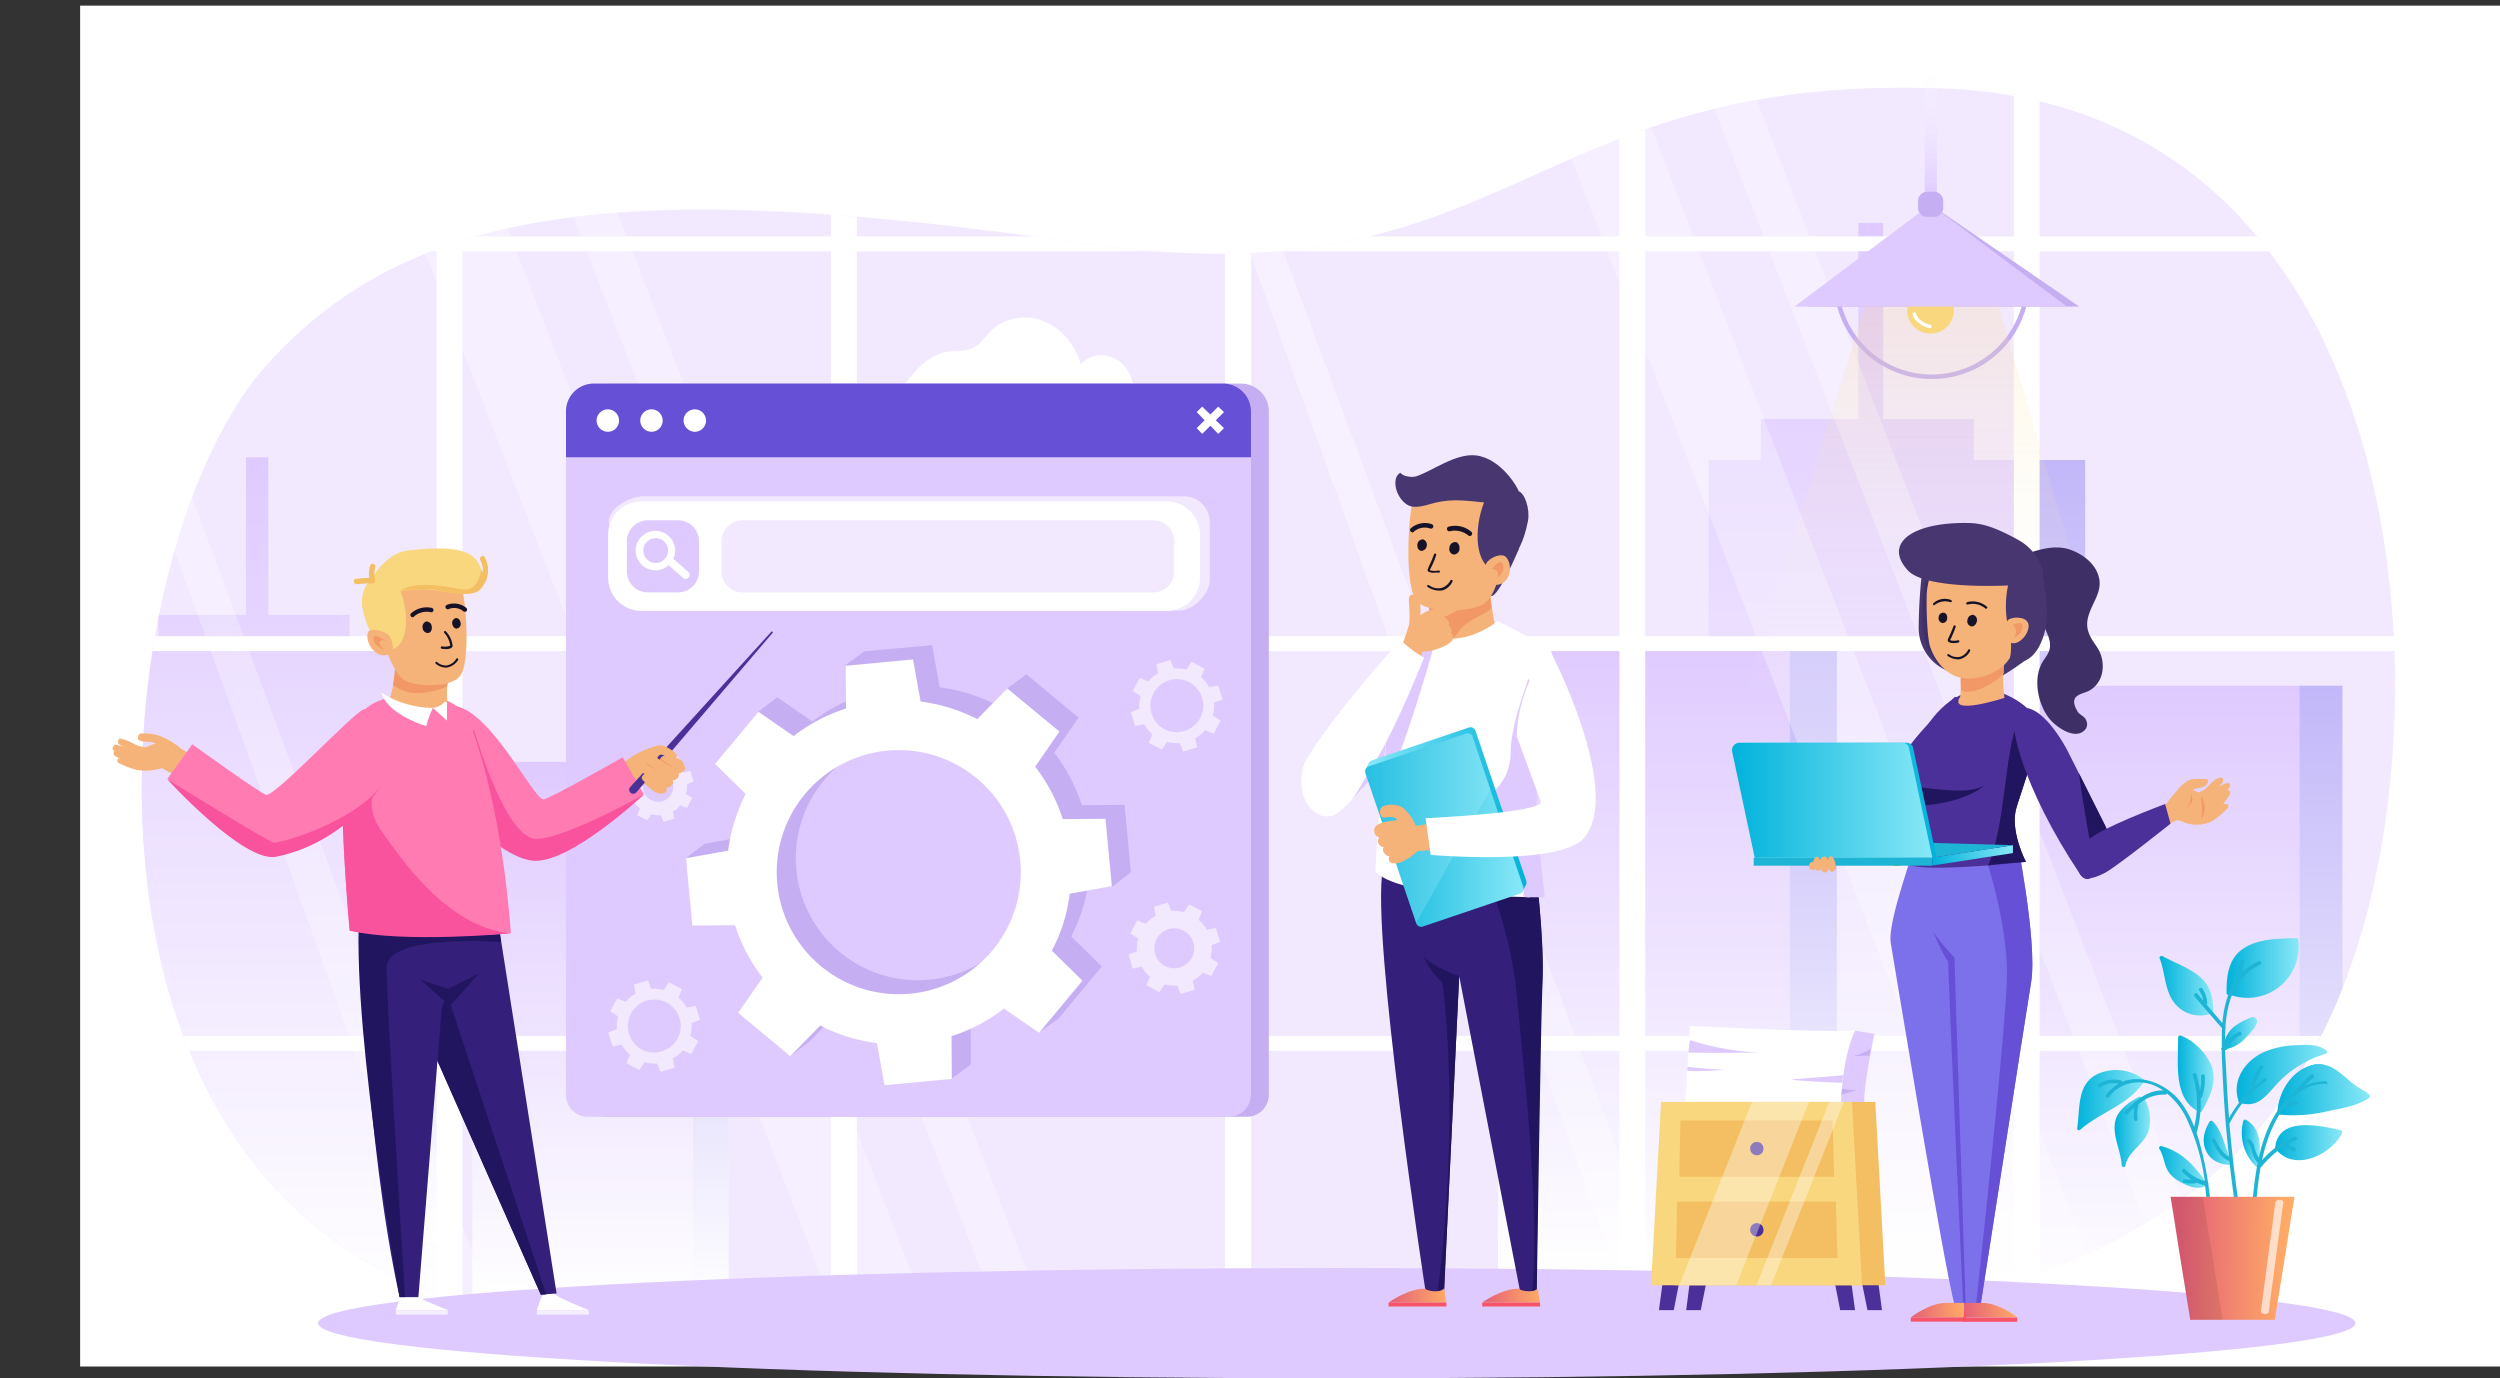 <svg id="Layer_1" data-name="Layer 1" xmlns="http://www.w3.org/2000/svg" xmlns:xlink="http://www.w3.org/1999/xlink" viewBox="0 0 824.84 454.76">
 
 
 <rect x="0" y="0" width="824.84" height="454.76" fill="#333333" stroke="none"/>
 
 
 <style>
  #women {
    animation-name: women;
    animation-duration: 10s;
    animation-timing-function: ease-in;
    animation-iteration-count: ;
    transform-origin:bottom;
    
    transform-box: fill-box;
  }
  @keyframes women{
    0%{transform:scale(0)}
    6%{transform:scale(0)}
     7%{transform:scale(1.2)}
     8%{transform:scale(.95)}
     9%{transform:scale(1)}
}
 #lamp {
    animation-name: lamp;
    animation-duration: 10s;
    animation-timing-function: ease-in;
    animation-iteration-count: ;
    transform-origin:bottom;
    
    transform-box: fill-box;
  }
  @keyframes lamp{
    0%{transform:scale(0)}
    10%{transform:scale(0)}
     11%{transform:scale(1.2)}
     12%{transform:scale(.95)}
     13%{transform:scale(1)}
}
 #plants {
    animation-name: plants;
    animation-duration: 10s;
    animation-timing-function: ease-in;
    animation-iteration-count: ;
    transform-origin:bottom;
    
    transform-box: fill-box;
  }
  @keyframes plants{
    0%{transform:scale(0)}
    13%{transform:scale(0)}
     14%{transform:scale(1.2)}
     15%{transform:scale(.95)}
     16%{transform:scale(1)}
}
 #desk {
    animation-name: desk;
    animation-duration: 10s;
    animation-timing-function: ease-in;
    animation-iteration-count: ;
    transform-origin:bottom;
    
    transform-box: fill-box;
  }
  @keyframes desk{
    0%{transform:scale(0)}
    17%{transform:scale(0)}
     18%{transform:scale(1.2)}
     19%{transform:scale(.95)}
     20%{transform:scale(1)}
}
 #man1 {
    animation-name: m1;
    animation-duration: 10s;
    animation-timing-function: ease-in;
    animation-iteration-count: ;
    transform-origin:bottom;
    
    transform-box: fill-box;
  }
  @keyframes m1{
    0%{transform:scale(0)}
    21%{transform:scale(0)}
     22%{transform:scale(1.2)}
     23%{transform:scale(.95)}
     24%{transform:scale(1)}
}
 #men2 {
    animation-name: m2;
    animation-duration: 10s;
    animation-timing-function: ease-in;
    animation-iteration-count: ;
    transform-origin:bottom;
    
    transform-box: fill-box;
  }
  @keyframes m2{
    0%{transform:scale(0)}
    25%{transform:scale(0)}
     26%{transform:scale(1.2)}
     27%{transform:scale(.95)}
     28%{transform:scale(1)}
}
 #website {
    animation-name: w;
    animation-duration: 10s;
    animation-timing-function: ease-in;
    animation-iteration-count: ;
    transform-origin:center;
    
    transform-box: fill-box;
  }
  @keyframes w{
    0%{transform:scale(0)}
    29%{transform:scale(0)}
     30%{transform:scale(1.2)}
     31%{transform:scale(.95)}
     32%{transform:scale(1)}
}
 #screw {
    animation-name: s;
    animation-duration: 10s;
    animation-timing-function: ease-in;
    animation-iteration-count: ;
    transform-origin:50% 50%;
    
    transform-box: fill-box;
  }
  @keyframes s{
    0%{transform:scale(0) rotateZ(0deg);}
    29%{transform:scale(0)}
     30%{transform:scale(1.2)}
     31%{transform:scale(.95)}
     32%{transform:scale(1)}
	 100%{transform: rotateZ(-760deg);}
}
 #warm {
    animation-name: wa;
    animation-duration: 1s;
	animation-direction: alternate;
    animation-timing-function: ease-in;
    animation-iteration-count: infinite;
    transform-origin:5% 90%;
    
    transform-box: fill-box;
  }
  @keyframes wa{
    0%{transform:rotateZ(-10deg);}
    
	 100%{transform: rotateZ(5deg);}
}
 #pa {
    animation-name: pa;
    animation-duration: 2s;
	animation-direction: alternate;
    animation-timing-function: ease-in;
    animation-iteration-count: infinite;
    transform-origin:5% 90%;
    
    transform-box: fill-box;
  }
  @keyframes pa{
    0%{transform:rotateZ(-10deg);}
    
	 100%{transform: rotateZ(5deg);}
}
 #pb {
    animation-name: pb;
    animation-duration: 2s;
	animation-direction: alternate;
    animation-timing-function: ease-in;
    animation-iteration-count: infinite;
    transform-origin:90% 5%;
    
    transform-box: fill-box;
  }
  @keyframes pb{
    0%{transform:rotateZ(-7deg);}
    
	 100%{transform: rotateZ(5deg);}
}
</style>
 
  <defs>
    <clipPath id="clip-path" transform="translate(24.24 1.86)">
      <path d="M755.3,304.6c28.1-97.3,6.9-272.1-138.8-277.3C477.7,22.3,474.9,99,332,78.3S113.3,63.5,63.8,118.5C1.6,187.6-18.5,460.1,211.4,433s336.4,12,411.7-7.1S737.4,366.6,755.3,304.6Z" fill="none"/>
    </clipPath>
    <linearGradient id="linear-gradient" x1="1493.74" y1="31.1" x2="1493.74" y2="380.3" gradientTransform="matrix(1, 0, 0, -1, -867.85, 453.86)" gradientUnits="userSpaceOnUse">
      <stop offset="0" stop-color="#fff"/>
      <stop offset="1" stop-color="#dfcaff"/>
    </linearGradient>
    <linearGradient id="linear-gradient-2" x1="1547.19" y1="58.3" x2="1547.19" y2="302.1" gradientTransform="matrix(1, 0, 0, -1, -867.85, 453.86)" gradientUnits="userSpaceOnUse">
      <stop offset="0" stop-color="#fff"/>
      <stop offset="1" stop-color="#c2b7f9"/>
    </linearGradient>
    <linearGradient id="linear-gradient-3" x1="960.44" y1="22.1" x2="960.44" y2="303" xlink:href="#linear-gradient"/>
    <linearGradient id="linear-gradient-4" x1="1008.54" y1="44" x2="1008.54" y2="240.1" xlink:href="#linear-gradient-2"/>
    <linearGradient id="linear-gradient-5" x1="1417.94" y1="31.1" x2="1417.94" y2="243.6" xlink:href="#linear-gradient"/>
    <linearGradient id="linear-gradient-6" x1="1466.14" y1="31.1" x2="1466.14" y2="243.6" xlink:href="#linear-gradient-2"/>
    <linearGradient id="linear-gradient-7" x1="1589.69" y1="19.6" x2="1589.69" y2="227.6" xlink:href="#linear-gradient"/>
    <linearGradient id="linear-gradient-8" x1="1633.64" y1="19.6" x2="1633.64" y2="227.6" xlink:href="#linear-gradient-2"/>
    <linearGradient id="linear-gradient-9" x1="1065.94" y1="22.1" x2="1065.94" y2="202.5" xlink:href="#linear-gradient"/>
    <linearGradient id="linear-gradient-10" x1="1102.34" y1="22.1" x2="1102.34" y2="202.5" xlink:href="#linear-gradient-2"/>
    <linearGradient id="linear-gradient-11" x1="612" y1="218.6" x2="612" y2="357.4" gradientTransform="matrix(1, 0, 0, -1, 24.24, 453.86)" gradientUnits="userSpaceOnUse">
      <stop offset="0" stop-color="#fff" stop-opacity="0"/>
      <stop offset="1" stop-color="#f9d77f"/>
    </linearGradient>
    <linearGradient id="linear-gradient-12" x1="612.8" y1="389.3" x2="612.8" y2="434.05" gradientTransform="matrix(1, 0, 0, -1, 24.24, 453.86)" gradientUnits="userSpaceOnUse">
      <stop offset="0" stop-color="#dfcaff"/>
      <stop offset="1" stop-color="#fff" stop-opacity="0"/>
    </linearGradient>
    <linearGradient id="linear-gradient-13" x1="710.39" y1="134.46" x2="734.18" y2="134.46" gradientTransform="matrix(1, 0, 0, -1, 0, 452)" gradientUnits="userSpaceOnUse">
      <stop offset="0" stop-color="#00b2db"/>
      <stop offset="1" stop-color="#89e8f7"/>
    </linearGradient>
    <linearGradient id="linear-gradient-14" x1="688.3" y1="128.64" x2="706.03" y2="128.64" xlink:href="#linear-gradient-13"/>
    <linearGradient id="linear-gradient-15" x1="713.63" y1="99.33" x2="743.55" y2="99.33" xlink:href="#linear-gradient-13"/>
    <linearGradient id="linear-gradient-16" x1="727.3" y1="94.29" x2="757.62" y2="94.29" xlink:href="#linear-gradient-13"/>
    <linearGradient id="linear-gradient-17" x1="726.33" y1="76.85" x2="748.43" y2="76.85" xlink:href="#linear-gradient-13"/>
    <linearGradient id="linear-gradient-18" x1="694.26" y1="99.56" x2="706.15" y2="99.56" xlink:href="#linear-gradient-13"/>
    <linearGradient id="linear-gradient-19" x1="661.06" y1="90.88" x2="683.3" y2="90.88" xlink:href="#linear-gradient-13"/>
    <linearGradient id="linear-gradient-20" x1="673.63" y1="80.42" x2="685.18" y2="80.42" xlink:href="#linear-gradient-13"/>
    <linearGradient id="linear-gradient-21" x1="688.15" y1="68.84" x2="704.42" y2="68.84" xlink:href="#linear-gradient-13"/>
    <linearGradient id="linear-gradient-22" x1="702.89" y1="76.71" x2="712.59" y2="76.71" xlink:href="#linear-gradient-13"/>
    <linearGradient id="linear-gradient-23" x1="709.23" y1="112.83" x2="720.42" y2="112.83" xlink:href="#linear-gradient-13"/>
    <linearGradient id="linear-gradient-24" x1="715.51" y1="76.61" x2="721.41" y2="76.61" xlink:href="#linear-gradient-13"/>
    <linearGradient id="linear-gradient-25" x1="727.28" y1="94.86" x2="756.93" y2="94.86" xlink:href="#linear-gradient-13"/>
    <linearGradient id="linear-gradient-26" x1="695.28" y1="38.96" x2="729.84" y2="38.52" gradientTransform="matrix(1, 0, 0, -1, 24.24, 453.86)" gradientUnits="userSpaceOnUse">
      <stop offset="0" stop-color="#e46077"/>
      <stop offset="1" stop-color="#ffab66"/>
    </linearGradient>
    <linearGradient id="linear-gradient-27" x1="606.2" y1="21.6" x2="623.77" y2="21.6" gradientTransform="matrix(1, 0, 0, -1, 0, 452)" xlink:href="#linear-gradient-26"/>
    <linearGradient id="linear-gradient-28" x1="623.78" y1="21.6" x2="641.34" y2="21.6" gradientTransform="matrix(1, 0, 0, -1, 0, 452)" xlink:href="#linear-gradient-26"/>
    <linearGradient id="linear-gradient-29" x1="613.3" y1="171.65" x2="639.9" y2="171.65" gradientTransform="matrix(1, 0, 0, -1, 24.24, 453.86)" xlink:href="#linear-gradient-13"/>
    <linearGradient id="linear-gradient-30" x1="548.84" y1="189.85" x2="614.7" y2="189.85" gradientTransform="matrix(1, 0, 0, -1, 0, 452)" gradientUnits="userSpaceOnUse">
      <stop offset="0" stop-color="#89e8f7"/>
      <stop offset="1" stop-color="#00b2db"/>
    </linearGradient>
    <linearGradient id="linear-gradient-31" x1="547.22" y1="189.85" x2="613.3" y2="189.85" xlink:href="#linear-gradient-13"/>
    <linearGradient id="linear-gradient-32" x1="433.93" y1="26.4" x2="452.99" y2="26.4" gradientTransform="matrix(1, 0, 0, -1, 0, 452)" xlink:href="#linear-gradient-26"/>
    <linearGradient id="linear-gradient-33" x1="464.8" y1="26.4" x2="483.86" y2="26.4" gradientTransform="matrix(1, 0, 0, -1, 0, 452)" xlink:href="#linear-gradient-26"/>
    <linearGradient id="linear-gradient-34" x1="426.4" y1="182.02" x2="479.51" y2="182.02" xlink:href="#linear-gradient-30"/>
    <linearGradient id="linear-gradient-35" x1="426.17" y1="180" x2="478.51" y2="180" xlink:href="#linear-gradient-13"/>
  </defs>
  <title>ClipMask</title>
  <g id="BG">
    <rect x="26.44" y="1.86" width="798.4" height="449" fill="#fff"/>
    <path d="M755.3,304.6c28.1-97.3,6.9-272.1-138.8-277.3C477.7,22.3,474.9,99,332,78.3S113.3,63.5,63.8,118.5C1.6,187.6-18.5,460.1,211.4,433s336.4,12,411.7-7.1S737.4,366.6,755.3,304.6Z" transform="translate(24.24 1.86)" fill="#f2e9ff"/>
    <g>
      <g clip-path="url(#clip-path)">
        <path d="M350.3,133.4h-93a12.39,12.39,0,0,1,16.3-7.5c3.4-4.8,7.7-10,13.7-11.5,4.6-1.1,8.2.7,12.2-3.5,2.2-2.3,3.6-4.6,6.7-6.1,11.5-5.7,23,2.3,26.1,13.5a9.4,9.4,0,0,1,10.7-2.1c6.2,2.6,7.5,10.1,7.1,16.2A1.09,1.09,0,0,1,350.3,133.4Z" transform="translate(24.24 1.86)" fill="#fff"/>
      </g>
      <g clip-path="url(#clip-path)">
        <g>
          <g>
            <polygon points="651.24 151.76 651.24 138.26 621.34 138.26 621.34 73.56 613.14 73.56 613.14 138.26 580.94 138.26 580.94 151.76 563.74 151.76 563.74 422.76 688.04 422.76 688.04 151.76 651.24 151.76" fill="url(#linear-gradient)"/>
            <rect x="670.74" y="151.76" width="17.2" height="243.8" fill="url(#linear-gradient-2)"/>
          </g>
          <g>
            <polygon points="115.34 213.76 115.34 202.86 88.54 202.86 88.54 150.86 81.14 150.86 81.14 202.86 52.24 202.86 52.24 213.76 36.74 213.76 36.74 431.76 148.44 431.76 148.44 213.76 115.34 213.76" fill="url(#linear-gradient-3)"/>
            <rect x="132.94" y="213.76" width="15.5" height="196.1" fill="url(#linear-gradient-4)"/>
          </g>
          <g>
            <rect x="494.24" y="210.26" width="111.7" height="212.5" fill="url(#linear-gradient-5)"/>
            <rect x="590.54" y="210.26" width="15.5" height="212.5" fill="url(#linear-gradient-6)"/>
          </g>
          <g>
            <rect x="670.94" y="226.26" width="101.8" height="208" fill="url(#linear-gradient-7)"/>
            <rect x="758.74" y="226.26" width="14.1" height="208" fill="url(#linear-gradient-8)"/>
          </g>
          <g>
            <rect x="155.84" y="251.36" width="84.5" height="180.4" fill="url(#linear-gradient-9)"/>
            <rect x="228.64" y="251.36" width="11.7" height="180.4" fill="url(#linear-gradient-10)"/>
          </g>
        </g>
      </g>
      <g clip-path="url(#clip-path)">
        <g>
          <g>
            <rect x="794.46" y="0.07" width="8.5" height="442.8" fill="#fff"/>
            <rect x="404.3" y="0.07" width="8.5" height="442.8" fill="#fff"/>
            <polygon points="664.34 429.46 694.64 429.46 532.34 9.86 502.04 9.86 664.34 429.46" fill="#fff" opacity="0.29" style="isolation: isolate"/>
            <polygon points="717.84 429.46 732.94 429.46 570.64 9.86 555.54 9.86 717.84 429.46" fill="#fff" opacity="0.29" style="isolation: isolate"/>
            <polygon points="537.04 429.46 552.24 429.46 413.04 54.96 413.04 85.16 537.04 429.46" fill="#fff" opacity="0.31" style="isolation: isolate"/>
            <rect x="664.44" y="2.17" width="8.5" height="438.4" fill="#fff"/>
            <rect x="404.25" y="432.39" width="398.7" height="11.4" fill="#fff"/>
            <rect x="534.32" y="2.17" width="8.5" height="438.4" fill="#fff"/>
            <rect x="412.84" y="429.41" width="381.6" height="3.5" fill="#fff"/>
            <rect x="404.22" y="0.02" width="398.7" height="9.9" fill="#fff"/>
            <rect x="412.8" y="9.87" width="381.7" height="3.5" fill="#fff"/>
          </g>
          <g>
            <rect x="404.23" y="0.07" width="8.5" height="442.8" fill="#fff"/>
            <rect x="14.06" y="0.07" width="8.5" height="442.8" fill="#fff"/>
            <polygon points="274.14 429.46 304.44 429.46 142.14 9.86 111.84 9.86 274.14 429.46" fill="#fff" opacity="0.28" style="isolation: isolate"/>
            <polygon points="327.64 429.46 342.74 429.46 180.44 9.86 165.34 9.86 327.64 429.46" fill="#fff" opacity="0.28" style="isolation: isolate"/>
            <polygon points="146.84 429.46 161.94 429.46 22.84 54.96 22.84 85.16 146.84 429.46" fill="#fff" opacity="0.28" style="isolation: isolate"/>
            <rect x="274.2" y="2.17" width="8.5" height="438.4" fill="#fff"/>
            <rect x="14.03" y="432.37" width="398.7" height="11.4" fill="#fff"/>
            <rect x="144.08" y="2.17" width="8.5" height="438.4" fill="#fff"/>
            <rect x="22.62" y="429.43" width="381.6" height="3.5" fill="#fff"/>
            <rect x="14" width="398.7" height="9.9" fill="#fff"/>
            <rect x="22.58" y="9.89" width="381.7" height="3.5" fill="#fff"/>
          </g>
          <rect y="78" width="803" height="4.9" fill="#fff"/>
          <rect y="209.9" width="803" height="4.9" fill="#fff"/>
          <rect x="0.01" y="341.79" width="803" height="4.9" fill="#fff"/>
        </g>
      </g>
    </g>
    <path d="M752.9,434.7c0,10-150.5,18.2-336.1,18.2S80.7,444.8,80.7,434.7s150.5-18.2,336.1-18.2S752.9,424.7,752.9,434.7Z" transform="translate(24.24 1.86)" fill="#dfcaff"/>
  </g>
  <g id="website">
    <g>
      <path d="M387.2,366.6H175.6a7.17,7.17,0,0,1-7.2-7.2V133.9a9.18,9.18,0,0,1,9.2-9.2H385.2a9.18,9.18,0,0,1,9.2,9.2V359.5A7.28,7.28,0,0,1,387.2,366.6Z" transform="translate(24.24 1.86)" fill="#c5aff2"/>
      <path d="M381.2,366.6H169.7a7.17,7.17,0,0,1-7.2-7.2V133.9a9.18,9.18,0,0,1,9.2-9.2H379.3a9.18,9.18,0,0,1,9.2,9.2V359.5A7.37,7.37,0,0,1,381.2,366.6Z" transform="translate(24.24 1.86)" fill="#dfcaff"/>
      <path d="M388.4,149H162.5V133.9a9.18,9.18,0,0,1,9.2-9.2H379.3a9.18,9.18,0,0,1,9.2,9.2V149Z" transform="translate(24.24 1.86)" fill="#6650d6"/>
      <g>
        <path d="M201.3,136.9a3.7,3.7,0,1,1,3.7,3.7A3.76,3.76,0,0,1,201.3,136.9Z" transform="translate(24.24 1.86)" fill="#fff"/>
        <path d="M187,136.9a3.7,3.7,0,1,1,3.7,3.7A3.76,3.76,0,0,1,187,136.9Z" transform="translate(24.24 1.86)" fill="#fff"/>
        <path d="M172.6,136.9a3.7,3.7,0,1,1,3.7,3.7A3.76,3.76,0,0,1,172.6,136.9Z" transform="translate(24.24 1.86)" fill="#fff"/>
      </g>
      <polygon points="394.84 135.96 396.64 134.16 399.34 136.76 401.94 134.16 403.84 135.96 401.14 138.66 403.84 141.26 401.94 143.16 399.34 140.46 396.64 143.16 394.84 141.26 397.44 138.66 394.84 135.96" fill="#fff"/>
    </g>
    <g>
      <g>
        <path d="M188.2,197.9l176.6,1.7c4.7,0,10.1-5.5,10.1-10.1V170.4a8.49,8.49,0,0,0-8.5-8.5H188.2c-4.7,0-11.6,3.8-11.6,8.5l3.1,19.1A8.47,8.47,0,0,0,188.2,197.9Z" transform="translate(24.24 1.86)" fill="#f2e9ff"/>
        <path d="M187.4,199.7H360.7a11,11,0,0,0,11-11V174.6a11,11,0,0,0-11-11H187.4a11,11,0,0,0-11,11v14.1A11,11,0,0,0,187.4,199.7Z" transform="translate(24.24 1.86)" fill="#fff"/>
      </g>
      <path d="M199.5,193.6h-10a6.91,6.91,0,0,1-6.9-6.9v-10a6.91,6.91,0,0,1,6.9-6.9h10a6.91,6.91,0,0,1,6.9,6.9v10A7,7,0,0,1,199.5,193.6Z" transform="translate(24.24 1.86)" fill="#dfcaff"/>
      <path d="M356.3,193.6H220.7a6.91,6.91,0,0,1-6.9-6.9v-10a6.91,6.91,0,0,1,6.9-6.9H356.3a6.91,6.91,0,0,1,6.9,6.9v10A6.91,6.91,0,0,1,356.3,193.6Z" transform="translate(24.24 1.86)" fill="#f2e9ff"/>
      <path d="M202.8,186.8l-4.9-4.3a6,6,0,0,0,.6-2.7,6.5,6.5,0,1,0-6.5,6.5,6,6,0,0,0,4.3-1.7l4.8,4.2a1.27,1.27,0,0,0,1.8-.1A1.3,1.3,0,0,0,202.8,186.8Zm-10.7-2.9a4.1,4.1,0,1,1,4.1-4.1A4.18,4.18,0,0,1,192.1,183.9Z" transform="translate(24.24 1.86)" fill="#fff"/>
    </g>
    <path d="M180.9,342.8a10.87,10.87,0,0,0,2.7,3.3l-1.2,2.8,4.3,2.3,1.7-2.6a12,12,0,0,0,4.2.4l1.1,2.8,4.6-1.4-.6-3a10.87,10.87,0,0,0,3.3-2.7l2.8,1.2,2.3-4.3-2.6-1.7a12,12,0,0,0,.4-4.2l2.8-1.1-1.4-4.6-3,.6a10.87,10.87,0,0,0-2.7-3.3l1.2-2.8-4.3-2.3-1.7,2.6a12,12,0,0,0-4.2-.4l-1.1-2.8-4.6,1.4.6,3a10.87,10.87,0,0,0-3.3,2.7l-2.8-1.2-2.3,4.3,2.6,1.7a12,12,0,0,0-.4,4.2l-2.8,1.1,1.4,4.6Zm2.4-3.6a8.73,8.73,0,1,1,10.9,5.8A8.59,8.59,0,0,1,183.3,339.2Z" transform="translate(24.24 1.86)" fill="#f2e9ff"/>
    <path d="M353.3,237.1a10.87,10.87,0,0,0,2.7,3.3l-1.2,2.8,4.3,2.3,1.7-2.6a12,12,0,0,0,4.2.4l1.1,2.8,4.6-1.4-.6-3a10.87,10.87,0,0,0,3.3-2.7l2.8,1.2,2.3-4.3-2.6-1.7a12,12,0,0,0,.4-4.2l2.8-1.1-1.4-4.6-3,.6a10.87,10.87,0,0,0-2.7-3.3l1.2-2.8-4.3-2.3-1.7,2.6a12,12,0,0,0-4.2-.4l-1.1-2.8-4.6,1.4.6,3a10.87,10.87,0,0,0-3.3,2.7l-2.8-1.2-2.3,4.3,2.6,1.7a12,12,0,0,0-.4,4.2l-2.8,1.1,1.4,4.6Zm2.4-3.6a8.73,8.73,0,1,1,10.9,5.8A8.59,8.59,0,0,1,355.7,233.5Z" transform="translate(24.24 1.86)" fill="#f2e9ff"/>
    <path d="M352.5,317.1a10.87,10.87,0,0,0,2.7,3.3l-1.2,2.8,4.3,2.3,1.7-2.6a12,12,0,0,0,4.2.4l1.1,2.8,4.6-1.4-.6-3a10.87,10.87,0,0,0,3.3-2.7l2.8,1.2,2.3-4.3-2.6-1.7a12,12,0,0,0,.4-4.2l2.8-1.1-1.4-4.6-3,.6a10.87,10.87,0,0,0-2.7-3.3l1.2-2.8-4.3-2.3-1.7,2.6a12,12,0,0,0-4.2-.4l-1.1-2.8-4.6,1.4.6,3a10.87,10.87,0,0,0-3.3,2.7l-2.8-1.2-2.3,4.3,2.6,1.7a12,12,0,0,0-.4,4.2l-2.8,1.1,1.4,4.6Zm4.4-4.2a6.58,6.58,0,1,1,8.2,4.4A6.5,6.5,0,0,1,356.9,312.9Z" transform="translate(24.24 1.86)" fill="#f2e9ff"/>
    <path d="M184.8,262.4a7.21,7.21,0,0,0,2.1,2.5l-.9,2.2,3.3,1.7,1.3-2a8.52,8.52,0,0,0,3.2.3l.9,2.2,3.5-1.1-.5-2.3a7.21,7.21,0,0,0,2.5-2.1l2.2.9,1.7-3.3-2-1.3a8.52,8.52,0,0,0,.3-3.2l2.2-.9-1.1-3.5-2.3.5a7.21,7.21,0,0,0-2.1-2.5l.9-2.2-3.3-1.7-1.3,2a8.52,8.52,0,0,0-3.2-.3l-.9-2.2-3.5,1.1.5,2.3a7.21,7.21,0,0,0-2.5,2.1l-2.2-.9-1.7,3.3,2,1.3a8.52,8.52,0,0,0-.3,3.2l-2.2.9,1.1,3.5Zm3.3-3.2a5,5,0,1,1,6.3,3.3A5.15,5.15,0,0,1,188.1,259.2Z" transform="translate(24.24 1.86)" fill="#f2e9ff"/>
  </g>
  <g id="screw">
    <g>
      <path d="M325,334.2,339.3,317l-10.1-9.9a54.93,54.93,0,0,0,5.8-18.7l7.9,2.2,6-4.7-2.1-22.2-14.1.1a56.35,56.35,0,0,0-9.1-17.3l8-11.6-17.2-14.3-6.4,4.7-3.5,5.4a57.22,57.22,0,0,0-18.7-5.8L283.3,211,261,213l-6.3,4.6,6.4,9.5a56.35,56.35,0,0,0-17.3,9.1l-11.6-8-6.2,4.7-8.1,12.5,10.1,9.9a57.22,57.22,0,0,0-5.8,18.7l-13.9,2.5-6.3,4.8,8.4,17.5,14.1-.1a57.39,57.39,0,0,0,9.1,17.3l-8,11.6,10.9,19,6.3-4.8,9.9-10.1a54.93,54.93,0,0,0,18.7,5.8l2.5,13.9,15.9,2.6,6.3-4.7-.1-14.1a57.39,57.39,0,0,0,17.3-9.1l5.3,12.7Zm-72.1-21.9a40.27,40.27,0,1,1,56.7-5.3A40.28,40.28,0,0,1,252.9,312.3Z" transform="translate(24.24 1.86)" fill="#c5aff2"/>
      <path d="M328.7,293l13.9-2.5-2.1-22.2-14.1.1a56.35,56.35,0,0,0-9.1-17.3l8-11.6-17.2-14.2-9.9,10.1a57.22,57.22,0,0,0-18.7-5.8L277,215.7l-22.2,2.1.1,14.1a56.35,56.35,0,0,0-17.3,9.1L226,233l-14.3,17.2,10.1,9.9a57.22,57.22,0,0,0-5.8,18.7l-13.9,2.5,2.1,22.2,14.1-.1a55.24,55.24,0,0,0,9.1,17.3l-8.1,11.6,17.2,14.3,9.9-10.1a55.62,55.62,0,0,0,18.7,5.8l2.5,13.9,22.2-2.1-.1-14.1a55.24,55.24,0,0,0,17.3-9.1l11.6,8,14.3-17.2-10.1-9.9A53.5,53.5,0,0,0,328.7,293Zm-25.4,18.6a40.27,40.27,0,1,1-5.3-56.7A40.28,40.28,0,0,1,303.3,311.6Z" transform="translate(24.24 1.86)" fill="#fff"/>
    </g>
  </g>
  <g id="lamp">
    <g>
      <path d="M613.1,123.2a32.35,32.35,0,0,1-32.3-32.3h1.5a30.8,30.8,0,1,0,61.6,0h1.5A32.22,32.22,0,0,1,613.1,123.2Z" transform="translate(24.24 1.86)" fill="#c5aff2"/>
      <polygon points="636.94 67.46 596.14 101.16 686.04 101.16 636.94 67.46" fill="#c5aff2"/>
      <polygon points="616.64 96.46 573.64 235.26 698.84 235.26 658.14 96.46 616.64 96.46" opacity="0.22" fill="url(#linear-gradient-11)" style="isolation: isolate"/>
      <rect x="635.04" y="19.76" width="4" height="44.8" fill="url(#linear-gradient-12)"/>
      <path d="M619.5,84.4H606.2V76.1a6.06,6.06,0,0,1,6.1-6.1h1.1a6.06,6.06,0,0,1,6.1,6.1v8.3Z" transform="translate(24.24 1.86)" fill="#f4bf62"/>
      <path d="M620.4,100.5a7.7,7.7,0,1,0-7.7,7.7A7.7,7.7,0,0,0,620.4,100.5Z" transform="translate(24.24 1.86)" fill="#f9d77f"/>
      <path d="M612.7,105.3c-1.8-.3-4.3-1.8-4.8-3.7-.2-.7-1.2-.4-1.1.3.6,2.3,3.4,4.1,5.6,4.5C613.1,106.5,613.4,105.4,612.7,105.3Z" transform="translate(24.24 1.86)" fill="#fff"/>
      <polygon points="636.94 67.46 592.04 101.16 681.94 101.16 636.94 67.46" fill="#dfcaff"/>
      <path d="M613.9,69.7h-2.3a3,3,0,0,1-3-3V64.4a3,3,0,0,1,3-3h2.3a3,3,0,0,1,3,3v2.3A3,3,0,0,1,613.9,69.7Z" transform="translate(24.24 1.86)" fill="#c5aff2"/>
    </g>
  </g>
  <g id="desk">
    <g>
      <g>
        <path d="M587.8,338.2s-4.6,16.2-4.6,23.9c0,0-37-.6-51.4,0,0,0,1-15.8,1.5-25.5C533.3,336.6,574,338.8,587.8,338.2Z" transform="translate(24.24 1.86)" fill="#fff"/>
        <path d="M587.8,338.2s2.2.4,6.4,1c0,0-3.8,18.2-3.3,22.5l-7.7.4S583.4,347.5,587.8,338.2Z" transform="translate(24.24 1.86)" fill="#dfcaff"/>
        <path d="M532.5,350.1s4.1.6,12.1,1a97.52,97.52,0,0,1-12.1.4Z" transform="translate(24.24 1.86)" fill="#dfcaff"/>
        <path d="M533.3,341.3a87.37,87.37,0,0,0,22.5,4.1s-12.6.3-23,0Z" transform="translate(24.24 1.86)" fill="#dfcaff"/>
        <path d="M583.6,355.4s-12.9-.4-17-1.1l17.3-1.4Z" transform="translate(24.24 1.86)" fill="#dfcaff"/>
        <path d="M592.9,344.1s-1.6,1.4-5.7,2.5l5.4-.2Z" transform="translate(24.24 1.86)" fill="#c5aff2"/>
        <path d="M589.1,357.6l-5.8,1.7.2-2S587.1,358.2,589.1,357.6Z" transform="translate(24.24 1.86)" fill="#c5aff2"/>
      </g>
      <g>
        <polygon points="552.24 432.26 547.34 432.26 549.54 415.86 555.44 415.86 552.24 432.26" fill="#4c3099"/>
        <polygon points="561.14 432.26 556.34 432.26 558.44 415.86 564.44 415.86 561.14 432.26" fill="#4c3099"/>
        <polygon points="616.14 432.26 620.94 432.26 618.74 415.86 612.84 415.86 616.14 432.26" fill="#4c3099"/>
        <polygon points="607.14 432.26 612.04 432.26 609.84 415.86 603.94 415.86 607.14 432.26" fill="#4c3099"/>
        <polygon points="622.04 424.06 552.44 424.06 555.74 363.56 618.74 363.56 622.04 424.06" fill="#f4bf62"/>
        <polygon points="614.34 424.06 544.74 424.06 548.04 363.56 611.04 363.56 614.34 424.06" fill="#f9d77f"/>
        <polygon points="605.14 388.26 554.04 388.26 554.44 369.66 604.64 369.66 605.14 388.26" fill="#f4bf62"/>
        <polygon points="606.24 415.06 552.94 415.06 553.34 396.46 605.74 396.46 606.24 415.06" fill="#f4bf62"/>
        <path d="M557.6,377.1a2.2,2.2,0,1,0-2.2,2.2A2.16,2.16,0,0,0,557.6,377.1Z" transform="translate(24.24 1.86)" fill="#4c3099"/>
        <path d="M557.6,403.9a2.2,2.2,0,1,0-2.2,2.2A2.1,2.1,0,0,0,557.6,403.9Z" transform="translate(24.24 1.86)" fill="#4c3099"/>
        <polygon points="572.84 424.06 554.04 424.06 578.04 363.56 596.84 363.56 572.84 424.06" fill="#fff" opacity="0.36" style="isolation: isolate"/>
        <polygon points="584.34 424.06 579.54 424.06 603.54 363.56 608.34 363.56 584.34 424.06" fill="#fff" opacity="0.36" style="isolation: isolate"/>
      </g>
    </g>
  </g>
  <g id="plants">
    <g>
      <g>
        <path d="M734,308.1a.44.44,0,0,0-.6-.4c-5.8.1-13,.1-17.9,3.7-4.6,3.3-5.2,9.2-5.1,14.4,0,.6.6.7,1,.5h0A16.86,16.86,0,0,0,734,308.1Z" transform="translate(24.24 1.86)" fill="url(#linear-gradient-13)"/>
        <path d="M706,331.7c0-4-.9-8.1-4-10.9-3.5-3.2-8.7-5-12.8-7.2-.4-.2-1.1.2-.9.7,1.9,4.8,1.6,10.7,5,14.9a10.76,10.76,0,0,0,11.9,3.4.78.78,0,0,0,.4-.4A.46.46,0,0,0,706,331.7Z" transform="translate(24.24 1.86)" fill="url(#linear-gradient-14)"/>
        <path d="M743.4,344.8c-2.8-2.2-6.5-2-9.9-1.8a28.39,28.39,0,0,0-11.1,2.4c-6,2.9-10.3,9.2-8.1,15.9a.57.57,0,0,0,.4.7c5.8,1.8,8.5-2,12-5.9a35.67,35.67,0,0,1,16.5-10.3A.67.67,0,0,0,743.4,344.8Z" transform="translate(24.24 1.86)" fill="url(#linear-gradient-15)"/>
        <path d="M757.2,359.1c-.1,0-.1-.1-.2-.1a30.84,30.84,0,0,1-6.9-5h0c-2.4-2.1-4.9-4.1-7.8-4.6h-.1a8.12,8.12,0,0,0-4.3.4c-6.2,2.1-10,8.5-10.6,14.7a.6.6,0,0,0,.1.4v.1a.75.75,0,0,0,.6.9,48,48,0,0,0,15.6-1.1c4.6-1,9.8-1.7,13.8-4.4A.84.84,0,0,0,757.2,359.1Z" transform="translate(24.24 1.86)" fill="url(#linear-gradient-16)"/>
        <path d="M748,371c-6.7-1.4-20.7-4.8-21.6,6a.63.63,0,0,0,.5.6c6.1,7.2,18,1.5,21.6-5.6C748.5,371.5,748.4,371,748,371Z" transform="translate(24.24 1.86)" fill="url(#linear-gradient-17)"/>
        <path d="M705.2,349.3c-1.8-4-5.9-8.1-10-9.5a.64.64,0,0,0-.8.6c.1,7.8-1.8,20.1,6.6,24.4h.2c.2.3.8.5,1,0C704.9,360.1,707.6,354.7,705.2,349.3Z" transform="translate(24.24 1.86)" fill="url(#linear-gradient-18)"/>
        <path d="M683.1,354.3a15,15,0,0,0-15.5-1.7c-6.7,3.4-5.5,11.5-6.5,17.7a.61.61,0,0,0,1,.6c6.6-5.8,15.8-8.1,20.9-15.7h0C683.3,355,683.5,354.6,683.1,354.3Z" transform="translate(24.24 1.86)" fill="url(#linear-gradient-19)"/>
        <path d="M683.1,360.4a.63.63,0,0,0-.8-.2.78.78,0,0,0-.8-.2c-3.3,1.8-7.2,4.4-7.9,8.4-.8,4.8,1.9,9.4,2.2,14.2,0,.6,1.1.9,1.2.2.8-4.5,5.5-6.6,7.3-10.7C685.9,368.7,685.1,363.4,683.1,360.4Z" transform="translate(24.24 1.86)" fill="url(#linear-gradient-20)"/>
        <path d="M703.6,388.2c-3.9-5.5-7.9-10.1-14.7-11.9a.62.62,0,0,0-.7.9c1.5,2.3,1.5,4.9,2.8,7.2a9.19,9.19,0,0,0,3.3,3.2c2.9,1.8,6.6,3.5,9.8,1.6C704.8,388.9,704.2,387.9,703.6,388.2Z" transform="translate(24.24 1.86)" fill="url(#linear-gradient-21)"/>
        <path d="M712.4,381.7c0-.1,0-.1-.1-.2-2.7-4.3-2.8-9.7-6.5-13.4a.67.67,0,0,0-1,.1c-1.8,2.9-2.7,6.4-1.2,9.6,1.6,3.5,4.8,4.5,8.4,4.8C712.6,382.9,712.8,382.1,712.4,381.7Z" transform="translate(24.24 1.86)" fill="url(#linear-gradient-22)"/>
        <path d="M719.9,334c-.8-.6-1.8,0-2.5.3a19.4,19.4,0,0,0-4,2.2,9.3,9.3,0,0,0-4,7.1v.4a.62.62,0,0,0,1.2.2c3-.6,5.3-2.6,7.2-4.8C718.5,338.4,721.7,335.5,719.9,334Z" transform="translate(24.24 1.86)" fill="url(#linear-gradient-23)"/>
        <path d="M721.2,382.2l-.3-.3c.8-5.2,1.1-11.3-4.1-14.3a.63.63,0,0,0-.9.4,15.42,15.42,0,0,0,4.3,15.1C720.9,383.6,721.8,382.8,721.2,382.2Z" transform="translate(24.24 1.86)" fill="url(#linear-gradient-24)"/>
        <path d="M756.6,358.5A29.75,29.75,0,0,1,750,354h0c-2.5-2-5-3.9-7.8-4.6h-.1a8.12,8.12,0,0,0-4.3.4c-6.2,2.1-10,8.5-10.6,14.7a.6.6,0,0,0,.1.4v.1a.55.55,0,0,0,.5-.3c.1,0,.2-.1.3-.2,2-2.1,4.1-4.1,6.3-6.2a22.74,22.74,0,0,1,3.2-3c2.4-1.7,4.6-1.4,7.1-.7a45.71,45.71,0,0,1,8.7,4c1,.6,2.1,1.6,3.2,1a.55.55,0,0,0,.3-.5A.6.6,0,0,0,756.6,358.5Z" transform="translate(24.24 1.86)" fill="url(#linear-gradient-25)"/>
        <path d="M702.5,379.1c-.6-2.4-1.2-4.8-2-7.1v-.1a34.21,34.21,0,0,0,1.3-11.4.66.66,0,0,0,.5-.4,19.85,19.85,0,0,0,.9-6.9c0-.8-1.3-.8-1.2,0a19.47,19.47,0,0,1-.4,4.8,26.19,26.19,0,0,0-1.2-5.4c-.2-.7-1.4-.4-1.2.3a31.7,31.7,0,0,1,.5,17,32.8,32.8,0,0,0-4.5-8.2c-4.5-5.8-12.8-9.3-19.3-6.6a.51.51,0,0,0-.4-.5,9.81,9.81,0,0,0-7.3,1.1c-.7.4-.1,1.5.6,1.1a8.14,8.14,0,0,1,5.9-1.1,14.23,14.23,0,0,0-4.1,3.7c-.5.6.6,1.3,1.1.6,3.1-4.3,8.8-5.7,13.8-4.1a18.7,18.7,0,0,1,4,2c-5.2-.1-9.2,3.4-12.7,6.9-.6.6.3,1.4.9.9a20.89,20.89,0,0,1,2.2-2,15.28,15.28,0,0,0-.1,3.7c.1.8,1.3.8,1.2,0a12.33,12.33,0,0,1,.3-4.7v-.2a12.58,12.58,0,0,1,8.8-3.2.68.68,0,0,0,.6-.4,23.77,23.77,0,0,1,6.5,8.3,71.05,71.05,0,0,1,6,20.6,14,14,0,0,1-6.5-3.9c-.5-.6-1.4.3-.9.9a14.25,14.25,0,0,0,3,2.5,14.77,14.77,0,0,1-2.1-.1c-.8-.1-1.1,1.1-.3,1.2a13.73,13.73,0,0,0,3.5.2.62.62,0,0,0,.5-.3,23.07,23.07,0,0,0,2.8,1h.1c.4,3.5.7,6.9.9,10.3,0,.8,1.3.8,1.2,0A113.78,113.78,0,0,0,702.5,379.1Z" transform="translate(24.24 1.86)" fill="#1eb4d6"/>
        <path d="M722.8,354c-1.1.8-2.1,1.7-3.2,2.5a18.34,18.34,0,0,1,2.8-6c.5-.6-.6-1.3-1.1-.6a21,21,0,0,0-3.3,7.5.9.9,0,0,0,.1.5,41.19,41.19,0,0,0-6.9,9.1c-.3-4.2-.6-8.4-.8-12.7-.1-3-.4-6.4-.5-9.8,1.4-1.9,2.9-3.8,5.1-4.8.7-.3.1-1.4-.6-1.1a12.15,12.15,0,0,0-4.5,3.9c0-1.6,0-3.3.1-4.9a.64.64,0,0,0,0-.6c.6-8.6,3.2-16.8,11.5-20.6.7-.3.1-1.4-.6-1.1a20.59,20.59,0,0,0-5.3,3.6,7,7,0,0,1,.6-3.5c.3-.7-.9-1.1-1.2-.3a9.1,9.1,0,0,0-.5,4.9v.1c-3.5,4.2-5,9.8-5.5,15.6l-5.3-6.2a.55.55,0,0,0,.3-.5,9.78,9.78,0,0,0-1.6-4.7c-.4-.6-1.5,0-1.1.6a8.47,8.47,0,0,1,1.4,3.4l-2-2.3c-.5-.6-1.4.3-.9.9,3,3.5,6,7,9.1,10.5-.1,2.1-.1,4.3-.1,6.4l-.1.1a.48.48,0,0,0,.1.7c0,2.1.1,4.1.2,6,.4,9.8,1.1,19.5,2.2,29.2-2.2-1.2-3.4-3.5-4.5-5.7-.4-.7-1.4-.1-1.1.6,1.3,2.5,2.7,5.2,5.4,6.4a.19.19,0,0,0,.3,0c.7,6.2,1.5,12.4,2.5,18.6.1.8,1.3.4,1.2-.3-1.6-10.2-2.8-20.4-3.7-30.7q.15,0,.3-.3a38.29,38.29,0,0,1,11.7-13.6C724,354.6,723.4,353.5,722.8,354Z" transform="translate(24.24 1.86)" fill="#1eb4d6"/>
        <path d="M743,354.9a16,16,0,0,0-7,1.6,24.43,24.43,0,0,1,2.9-2.7c.6-.5,0-1.5-.6-1.1a28.14,28.14,0,0,0-5.4,5.5.31.31,0,0,0-.1.2c-4.1,3.2-7.2,8.2-9.1,12.9a53.84,53.84,0,0,0-2.7,8.9,15.11,15.11,0,0,1-1.5-3.7,3.8,3.8,0,0,0-1.6-2.5.63.63,0,0,0-.6,1.1c1,.6,1.2,2.4,1.6,3.4a10.17,10.17,0,0,0,1.3,2.8.55.55,0,0,0,.5.3c-1.5,7.4-1.9,15.1-2.6,22.5-.1.8,1.1.8,1.2,0,.7-6.9,1.1-13.9,2.3-20.8.1,0,.2-.1.3-.2a35.46,35.46,0,0,1,7.6-6.9,9.23,9.23,0,0,0,3,1.8c.7.3,1.1-.9.3-1.2a6.11,6.11,0,0,1-2.2-1.3,15.63,15.63,0,0,1,2.6-1.1c.8-.2.4-1.4-.3-1.2a16.38,16.38,0,0,0-3.3,1.4.55.55,0,0,0-.5.3,36.43,36.43,0,0,0-7,6q.6-2.85,1.5-5.7a41.64,41.64,0,0,1,5.7-11.6h.1a20.69,20.69,0,0,1,4.3-1c.8-.1.4-1.3-.3-1.2a25.58,25.58,0,0,0-2.7.5c3.2-3.7,7.3-6.3,12.5-6.2C743.8,356.2,743.8,354.9,743,354.9Z" transform="translate(24.24 1.86)" fill="#1eb4d6"/>
      </g>
      <g>
        <polygon points="757.04 394.86 756.04 400.96 754.34 411.86 750.54 435.46 722.64 435.46 718.84 411.86 717.14 400.96 716.14 394.86 757.04 394.86" fill="url(#linear-gradient-26)"/>
        <polygon points="727.74 400.96 726.84 394.86 716.14 394.86 717.14 400.96 718.84 411.86 722.64 435.46 733.34 435.46 729.54 411.86 727.74 400.96" opacity="0.08" style="isolation: isolate"/>
        <path d="M723,431.7h-.1c-.7,0-1.3-.4-1.2-.9l4.8-36c.1-.5.7-.8,1.4-.8s1.3.4,1.2.9l-4.8,36C724.3,431.4,723.7,431.7,723,431.7Z" transform="translate(24.24 1.86)" fill="#fff" opacity="0.64" style="isolation: isolate"/>
      </g>
    </g>
  </g>
  <g id="women">
    <g>
      <path d="M668.8,213.9c-.7-1.9-1.9-3.2-2.9-4.9-2.3-3.9-1.7-6.7,0-10.5,1.3-2.9,3.1-5.9,2.5-9.2-.8-4.9-5.3-8.3-9.6-9.8-4-1.4-8.3-.6-12.4.7-7.3,2.3-1.2,9.1,2.6,11.8a11,11,0,0,0-.2,1.8,20.47,20.47,0,0,0,1.1,10.4c1.1,2.6,2.9,5.5,2,8.5-.6,1.9-2.2,3.3-2.9,5.2-2.3,5.2-.6,12.9,2.8,17.2,2.1,2.7,8.2,7.2,11.6,4.1a2.74,2.74,0,0,0,.7-3.3c-.5-1.5-2-1.7-2.8-2.9-3.5-5.8,1.5-5.7,3.8-7C669.5,223.5,670.4,218.2,668.8,213.9Z" transform="translate(24.24 1.86)" fill="#3e3066"/>
      <path d="M645.8,214.7s-9.3,7-11.6,7.3-.5-6.7-.5-6.7l4.6-2.2Z" transform="translate(24.24 1.86)" fill="#483670"/>
      <path d="M610,186.1a173.46,173.46,0,0,0-1.2,19.6,15.31,15.31,0,0,0,15.1,14.9c3,.1,8.7-15.2,8.7-15.2Z" transform="translate(24.24 1.86)" fill="#483670"/>
      <path d="M611.7,186.4s-6.7,27.4,6.5,32.4c8.3,3.1,2.3-34.8.1-35.1C616.3,183.3,611.7,186.4,611.7,186.4Z" transform="translate(24.24 1.86)" fill="#3e3066"/>
      <path d="M622.3,227.6c4.1-2,3.7,24.7-15,53.2-4.8,7.3-11.4-2.9-9.2-7.6C600.7,267.9,605,236.1,622.3,227.6Z" transform="translate(24.24 1.86)" fill="#4c3099"/>
      <path d="M599.5,283.3c-3.6-2.2-22.4-18.6-22.4-18.6l2.6-6.1s23.6,11.9,29.4,15.8C613,277.1,604.1,286.2,599.5,283.3Z" transform="translate(24.24 1.86)" fill="#afc737"/>
      <path d="M604.3,253.6s2.3,7.9,2.3,10.3-1.5,19.2-1.5,19.2l5.1-4,1.8-18.4-3.1-7h-4.6Z" transform="translate(24.24 1.86)" fill="#a3b20b"/>
      <path d="M599.6,309.3c.8,4.7,17.6,107.3,21.1,119.6h8.5s14.5-93.2,16.7-106.7-5.3-50.2-5.3-50.2c-1.8.1-31.2-1.7-31.2-1.7C608.5,275.9,598.3,301.9,599.6,309.3Z" transform="translate(24.24 1.86)" fill="#7c71ea"/>
      <path d="M624.3,428.9l-3.7-114.8s-5.2-5.5-7.1-8.7c0,0,2.8,6.9,5,10,0,0,1.2,32.9,5,113.5Z" transform="translate(24.24 1.86)" fill="#6650d6"/>
      <path d="M627.7,428.9h1.5s14.5-93.2,16.7-106.7-5.3-50.2-5.3-50.2l-12.9-.5s11,28.5,10.2,50.2C637.3,338.2,630.9,399.7,627.7,428.9Z" transform="translate(24.24 1.86)" fill="#6650d6"/>
      <g>
        <path d="M623.8,428v4.8H606.2s6-4.8,11.8-4.8Z" transform="translate(24.24 1.86)" fill="url(#linear-gradient-27)"/>
        <rect x="630.44" y="434.66" width="17.6" height="1.4" fill="#f75468"/>
        <path d="M623.8,428v4.8h17.6s-6-4.8-11.8-4.8Z" transform="translate(24.24 1.86)" fill="url(#linear-gradient-28)"/>
        <rect x="647.96" y="434.71" width="17.6" height="1.4" fill="#f75468"/>
        <polygon points="648.34 430.76 647.64 436.06 648.74 436.06 648.34 430.76" fill="#f75468"/>
      </g>
      <path d="M605.1,283.1c4.1,3.3,39.1-.6,39.1-.6s-5.5-10.4-3.1-18c.8-2.6,2.2-6.7,3.6-11.2h0c.4-1.1.7-2.2,1.1-3.4.1-.3.2-.7.3-1,.8-2.5,1.5-5,2.1-7.2a1.27,1.27,0,0,0,.1-.6c1.5-10.1-13.1-14.7-13.1-14.7-4.8,3.1-14.5,1.7-14.5,1.7s-14.9,14.1-16.9,19.6,3.8,10.2,3.8,10.2C608.6,261.8,605.6,278.4,605.1,283.1Z" transform="translate(24.24 1.86)" fill="#4c3099"/>
      <path d="M622.1,214.5c.5,5.1.8,10.3.4,13.5-4.3,6.5,14.6.4,14.6.4-.2-1.3-.3-2.9-.4-4.5-.1-3.3.1-6.6.1-7.5v-.3Z" transform="translate(24.24 1.86)" fill="#f5b379"/>
      <path d="M622.1,216.5l.3,1.5a17.22,17.22,0,0,1,.3,3.6c0,1.2,0,3,.1,4.2,3.2,2.3,11.7-2.5,14.1-5.6,0-3.3.4-7,.4-7Z" transform="translate(24.24 1.86)" fill="#f29866"/>
      <path d="M607.6,257.8c6.5.4,17.1,2.7,22.9-.5,0,0-6.8,6.3-22.3,6.6A31,31,0,0,0,607.6,257.8Z" transform="translate(24.24 1.86)" fill="#221560"/>
      <path d="M644.2,282.5s-5.5-10.4-3.1-18c.8-2.6,3.3-10.2,4.7-14.6-.9,1.3,2.2-10.4-4.3-13.8-4.4,10.3-4,34.2-9.8,47.6C635.3,283.1,644.2,282.5,644.2,282.5Z" transform="translate(24.24 1.86)" fill="#221560"/>
      <path d="M641.4,232.2c-4.2,2,1.6,25.9,20.6,54.3,4.9,7.3,10.7-11.2,8.4-15.8S658,246,658,246,649.2,228.5,641.4,232.2Z" transform="translate(24.24 1.86)" fill="#4c3099"/>
      <path d="M671.2,272.3s-5.8,2.6-5.6,5.3c0,0-3.4-19.1-3.9-24.3Z" transform="translate(24.24 1.86)" fill="#221560"/>
      <path d="M640.8,192.4s.4,16.9-1.3,21.5-7.8,7.8-13.4,8.1c-8.2.6-12.3-6.8-13.5-10.4s-1.3-15.4-1.1-18.2,2.2-10.4,3.3-11.6S636.8,181.3,640.8,192.4Z" transform="translate(24.24 1.86)" fill="#f5b379"/>
      <path d="M649.8,188.7a8.94,8.94,0,0,0-1.1-5h0a16.83,16.83,0,0,0-7-7.4c-7.8-4.3-12-5.5-16.3-5.6-18.8-.4-28.4,6.8-20.1,15.7,6,6.4,33,4.9,33,4.9a33,33,0,0,0-.2,12.7,1.61,1.61,0,0,1,.7-.4c.4,3.5.8,8.8.1,11.8,3.9,2.8,9.7,0,11.8-10.2C651.6,200.2,650.7,193.3,649.8,188.7Z" transform="translate(24.24 1.86)" fill="#483670"/>
      <g>
        <path d="M638.3,202.7c1.3-1.1,5.6-1.3,6.6,1,1.2,2.9-3.8,9.2-7.1,5.6C636.4,207.8,637.2,203.7,638.3,202.7Z" transform="translate(24.24 1.86)" fill="#f5b379"/>
        <path d="M639.9,204.3s3.1-1.4,3.2.2a4.13,4.13,0,0,1-3,4,3.27,3.27,0,0,0,.8-2.4A3.66,3.66,0,0,0,639.9,204.3Z" transform="translate(24.24 1.86)" fill="#f29866"/>
      </g>
      <g>
        <rect x="578.62" y="283.02" width="58.9" height="2.6" fill="#1eb4d6"/>
        <polygon points="637.54 285.56 664.14 281.46 664.14 278.86 637.54 282.96 637.54 285.56" fill="url(#linear-gradient-29)"/>
        <polygon points="664.14 278.86 597.34 276.96 578.74 282.96 637.54 282.96 664.14 278.86" fill="#1eb4d6"/>
      </g>
      <g>
        <path d="M556.1,281.1h58.6L607,245a2.13,2.13,0,0,0-2.1-1.8H552.1a3.46,3.46,0,0,0-3.2,4.2Z" transform="translate(24.24 1.86)" fill="url(#linear-gradient-30)"/>
        <path d="M554.7,281.1h58.6L605.6,245a2.13,2.13,0,0,0-2.1-1.8H549.6a2.47,2.47,0,0,0-2.3,3.1Z" transform="translate(24.24 1.86)" fill="url(#linear-gradient-31)"/>
      </g>
      <path d="M572.7,283.4c.1-.4.6-1,1.1-.9.1,0,.1.1.2.1a2.35,2.35,0,0,1,.2-.8c.2-.6.9-1.4,1.5-.8a1.35,1.35,0,0,1,.5.9,1.89,1.89,0,0,1,1.2-1.1c.9-.3,1.2.4,1.3,1.1.3-.7.8-1.7,1.6-1.1a3.61,3.61,0,0,1,.8,1.5,7.79,7.79,0,0,1,.4,2.1v.1a.19.19,0,0,1,0,.3c-.4.7-1.3,1.4-2,.6a4.23,4.23,0,0,1-.5-.7c-.1.7-.3,1.2-1,1.3s-1.2-.5-1.5-1.2h0a1.17,1.17,0,0,1-1,.6.86.86,0,0,1-.7-.6c0,.1-.1.1-.1.2C573.4,285.6,572.3,284.6,572.7,283.4Z" transform="translate(24.24 1.86)" fill="#f5b379"/>
      <path d="M621.7,215.7a6.77,6.77,0,0,1-3.3-1.1c-.2-.1-.2-.3-.1-.5s.3-.2.5-.1a4.34,4.34,0,0,0,3.8.8,4.48,4.48,0,0,0,2.5-2.2.38.38,0,0,1,.7.3,5.18,5.18,0,0,1-3,2.6A2.68,2.68,0,0,1,621.7,215.7Z" transform="translate(24.24 1.86)" fill="#161228"/>
      <path d="M618.2,202.2a1.55,1.55,0,0,1-1.6,1.5,1.58,1.58,0,0,1-1.2-1.9,1.51,1.51,0,0,1,1.7-1.5C617.9,200.4,618.3,201.3,618.2,202.2Z" transform="translate(24.24 1.86)" fill="#161228"/>
      <path d="M628,203.1c-.2,1-.9,1.8-1.8,1.7a1.66,1.66,0,0,1-1.3-2.1,1.84,1.84,0,0,1,1.9-1.7A1.77,1.77,0,0,1,628,203.1Z" transform="translate(24.24 1.86)" fill="#161228"/>
      <path d="M620.4,210.3a3,3,0,0,1-1.8-.4.84.84,0,0,1-.2-.7,6.31,6.31,0,0,1,.4-.9c.3-.7.8-1.7,1.5-3.6a.38.38,0,0,1,.7.3c-.7,2-1.2,3-1.5,3.7a1.33,1.33,0,0,0-.3.7,5.28,5.28,0,0,0,2.5,0,.38.38,0,0,1,.3.7A5.14,5.14,0,0,1,620.4,210.3Z" transform="translate(24.24 1.86)" fill="#161228"/>
      <path d="M631.1,199a.37.37,0,0,1-.3-.1,6.4,6.4,0,0,0-5.8-1.3c-.2.1-.4-.1-.5-.3s.1-.4.3-.5a7.18,7.18,0,0,1,6.5,1.5.28.28,0,0,1,0,.5A.22.22,0,0,1,631.1,199Z" transform="translate(24.24 1.86)" fill="#161228"/>
      <path d="M613.9,197.8a.37.37,0,0,1-.3-.1.45.45,0,0,1,0-.5,5.69,5.69,0,0,1,5.9-1.1.38.38,0,1,1-.3.7,5.63,5.63,0,0,0-5.2,1Z" transform="translate(24.24 1.86)" fill="#161228"/>
    </g>
    <g id="warm">
      <path d="M697.1,258.1c-3.1.1-4.6,2.7-6.4,5-2,3.2-7.6,3.9-7.4,4,1.5,1,1.2,4.1,2.6,5.2.3.3,7.3-3.4,8.2-3.5.7-.1,2.5.7,3.2.8a5.52,5.52,0,0,0,3.9-1.4c1.4-1.1,3-4.7,1.3-7.2C701.7,259.5,697.9,258.1,697.1,258.1Z" transform="translate(24.24 1.86)" fill="#f5b379"/>
      <path d="M708.6,256.9c.4-.6.9-1.1.6-1.8a.67.67,0,0,0-.7-.4c-1.9.3-2.8,1.4-4.1,2.7a7.28,7.28,0,0,1-4.5,2.5c-1.6.2-3.2.2-4.8.3-.8,0-.7,1.3.1,1.3h1a.62.62,0,0,0,.4,1c2.7.7,6.2.8,8.4-1.2A21.06,21.06,0,0,0,708.6,256.9Z" transform="translate(24.24 1.86)" fill="#f5b379"/>
      <path d="M710.9,261.1c.4-.6.9-1.1.6-1.8a.57.57,0,0,0-.7-.4c-1.9.3-2.8,1.4-4.1,2.7a7.28,7.28,0,0,1-4.5,2.5c-1.6.2-3.2.2-4.8.3-.8,0-.7,1.3.1,1.3h1a.62.62,0,0,0,.4,1c2.7.7,6.2.8,8.4-1.2A21.06,21.06,0,0,0,710.9,261.1Z" transform="translate(24.24 1.86)" fill="#f5b379"/>
      <path d="M710,265.5c.5-.5,1.1-.9,1-1.6a.63.63,0,0,0-.6-.5c-1.9-.2-3.1.7-4.6,1.8a6.86,6.86,0,0,1-5,1.4,24.3,24.3,0,0,1-4.7-.8c-.8-.2-.9,1.1-.1,1.3.3.1.6.1,1,.2-.3.3-1.5,1.7-1.1,2a11.74,11.74,0,0,0,9.7-.2A26.46,26.46,0,0,0,710,265.5Z" transform="translate(24.24 1.86)" fill="#f5b379"/>
      <path d="M710.8,258.7c.4-.6.9-1.1.6-1.8a.67.67,0,0,0-.7-.4c-1.9.3-2.8,1.4-4.1,2.7a7.28,7.28,0,0,1-4.5,2.5c-1.6.2-3.2.2-4.8.3-.8,0-.7,1.3.1,1.3h1a.62.62,0,0,0,.4,1c2.7.7,6.2.8,8.4-1.2A21.06,21.06,0,0,0,710.8,258.7Z" transform="translate(24.24 1.86)" fill="#f5b379"/>
      <path d="M704.3,256a.64.64,0,0,0-.6-.8c-1.9,0-4.4-.3-6.2.6a14,14,0,0,0-4.2,4.2.54.54,0,0,0,.3.9.66.66,0,0,0,.4.5c2.4.5,3.2-1.6,5-2.6S703.5,258.6,704.3,256Z" transform="translate(24.24 1.86)" fill="#f5b379"/>
      <path d="M701.9,260.7a7.13,7.13,0,0,1,.2,7.7A35.31,35.31,0,0,0,701.9,260.7Z" transform="translate(24.24 1.86)" fill="#f29866"/>
      <path d="M698.5,260.3a4.67,4.67,0,0,1-1.8,4.6s2.2-1.6,2.4-2.5A2.37,2.37,0,0,0,698.5,260.3Z" transform="translate(24.24 1.86)" fill="#f29866"/>
      <path d="M662.1,286.6c1,1.8,3.4,2,8.2-.5,3.8-2,21.6-16.2,21.6-16.2l-1.8-6.5s-22.6,8.4-25.6,12.2S659.8,282.7,662.1,286.6Z" transform="translate(24.24 1.86)" fill="#4c3099"/>
    </g>
  </g>
  <g id="man1">
    <g>
      <path d="M454.6,214c-12.7-5.6-47.1,29-49.1,38.3s3.7,16.5,9.9,15S460.2,216.5,454.6,214Z" transform="translate(24.24 1.86)" fill="#fff"/>
      <path d="M433.1,243s-10,17.7-11.4,19.1l13.4-14.6Z" transform="translate(24.24 1.86)" fill="#dfcaff"/>
      <path d="M446.1,424.2l6.1.6,5-104.6,20.2,104.6,5.3-.3s.9-83.1,1.9-102.4c.7-13.1-2-35.6-2-35.6-1.7.1-4.8.2-6.8.2C459.9,286,432,285,432,285,428,306.7,446.1,424.2,446.1,424.2Z" transform="translate(24.24 1.86)" fill="#34207a"/>
      <path d="M452.2,423.7l5-103.5s-9.4-3.3-11.7-6.7a20.86,20.86,0,0,0,6.1,8.7s6.3,43.1-1.6,102.6Z" transform="translate(24.24 1.86)" fill="#221560"/>
      <path d="M481.2,424.7l1.6-1s1.3-88.6,1.9-101.7c.7-14.6-2.5-38.7-2.5-38.7l-16.1,3.2s8.4,20.1,10.1,40C477.5,342.2,484.2,396.8,481.2,424.7Z" transform="translate(24.24 1.86)" fill="#221560"/>
      <g>
        <path d="M452.2,423.3l.8,4.6H433.9s6.2-4.6,12.2-4.6c-.1.6,4.4,1.6,5.9.1Z" transform="translate(24.24 1.86)" fill="url(#linear-gradient-32)"/>
        <rect x="458.14" y="429.76" width="19.1" height="1.3" fill="#f75468"/>
      </g>
      <g>
        <path d="M483.1,423.3l.8,4.6H464.8s6.2-4.6,12.2-4.6c-.1.6,4.4,1.6,5.9.1Z" transform="translate(24.24 1.86)" fill="url(#linear-gradient-33)"/>
        <rect x="489.04" y="429.76" width="19.1" height="1.3" fill="#f75468"/>
      </g>
      <path d="M445.5,192c.2.6.4,1.1.6,1.6a33.39,33.39,0,0,1,1,4c.2,1.3.4,2.6.5,3.7a43.11,43.11,0,0,1-.1,6.4c10.5,5.2,22-2,22-2a34.75,34.75,0,0,1-1.2-5.1c-.6-3.7-.9-7.4-1-8.5v-.3H445.5Z" transform="translate(24.24 1.86)" fill="#f5b379"/>
      <path d="M445.5,192c.2.6.4,1.1.6,1.6a17.65,17.65,0,0,1,1,4c.2,1.3.4,2.6.5,3.7,5,2.2,5.8,12.9,7.3,8.9,3.3-8.3,11.3-8.7,13-11.6a35.21,35.21,0,0,1-.6-6.4v-.3H445.5Z" transform="translate(24.24 1.86)" fill="#f29866"/>
      <path d="M483.3,250.5c-1.8,17.1-3.3,35.3-2.7,43.7,0,0-.8,0-2.1-.1-8.5-.3-42-.5-49-8.5,0,0,2.3-38.4,5.1-53,2.6-14.1,5.3-21.7,11.7-25.7,0,0,9.7,6.4,23.6-3.8,0,0,12.6,6,17.8,10.1C487.8,213.2,485.4,231.1,483.3,250.5Z" transform="translate(24.24 1.86)" fill="#fff"/>
      <path d="M483.3,250.5c-1.8,17.1,1.5,35.3,2.1,43.7,0,0-5.6,0-6.9-.1-.6-3.3,4.8-11.2-28.2-13.7a49.76,49.76,0,0,0,1-13c22.8-5.4,22.8-17.3,22.9-21.8.1-8.2,5.9-23.6,5.9-23.6S484.2,232,483.3,250.5Z" transform="translate(24.24 1.86)" fill="#dfcaff"/>
      <path d="M477,179s-6,14.4-8.8,15.7,1.8-11.1,1.8-11.1Z" transform="translate(24.24 1.86)" fill="#483670"/>
      <path d="M470.6,186.8s-1.6,8.9-5.8,10.9c-6.1,2.9-19.6,2.4-22-1.7-4-6.9-2-30.4-.8-32.7s21-11.1,27.7-1.5S470.6,186.8,470.6,186.8Z" transform="translate(24.24 1.86)" fill="#f5b379"/>
      <path d="M437.8,154.1c.6,1.1,3.5,1.7,5.2,1.2,5.3-1.7,13-7.7,19.7-6.9,8.6,1,14.2,11.3,14.1,11.8,2.1.7,3.8,6,3.1,9.8-2.7,14.1-9.8,16.5-11.2,16.2-6.2-1.7-6.8-13.4-3.3-22.3-5.5-.5-10.1-1.3-16.1.1-2.6.6-6.5,2.3-9.2.7C436.2,162.3,434.7,155.8,437.8,154.1Z" transform="translate(24.24 1.86)" fill="#483670"/>
      <path d="M448.9,211.2s-10.2,36.6-16.6,47.2L433,243l10.6-32.6Z" transform="translate(24.24 1.86)" fill="#dfcaff"/>
      <g>
        <path d="M466.1,184.1c.8-1.8,5.2-3.9,6.7-2,2.4,3,1.2,9.8-4.8,9C465.7,190.8,465.4,185.6,466.1,184.1Z" transform="translate(24.24 1.86)" fill="#f5b379"/>
        <path d="M467.9,185.9s2.5-3.1,3.3-2.1c1.6,2-.4,4.2-1.3,4.9,0,0,.5-1.5-.3-2.2A2.29,2.29,0,0,0,467.9,185.9Z" transform="translate(24.24 1.86)" fill="#f29866"/>
      </g>
      <g>
        <path d="M444.4,200.5c.2-1.9,0-4.7-1.6-5.8s-2.4.3-2.2,1.9c.2,2.6.5,6.5-.2,9-.2.6,1.8.8,2.4.4C444.3,204.6,444.2,202.5,444.4,200.5Z" transform="translate(24.24 1.86)" fill="#f5b379"/>
        <path d="M454.5,207a1.73,1.73,0,0,0-.8-2.3,1.94,1.94,0,0,0-.2-1.8,2.61,2.61,0,0,0-2.2-1.3,2.11,2.11,0,0,0-.5-1.8c-1.9-2.1-6.9,1.5-7.8,2.3-1.4,1.2-2.9,2.4-2.8,4.4.1,1.8.3,4.1,1.6,5.5s3.3,1.2,5.1,1C448.2,213,458.1,210.2,454.5,207Z" transform="translate(24.24 1.86)" fill="#f5b379"/>
        <path d="M455.5,195.8c-2,1.1-8.1,3.9-11.2,5.5-.7.4,3.6-.8,4-.4a.83.83,0,0,0,.6,1.1c1.7.5,4.1-.6,5.6-1.3s3.7-2.2,3.6-3.9S456.5,195.2,455.5,195.8Z" transform="translate(24.24 1.86)" fill="#f5b379"/>
        <polygon points="464.54 207.46 461.44 216.06 466.64 221.26 470.54 212.46 464.54 207.46" fill="#f5b379"/>
      </g>
      <path d="M445.6,215.1s-14.4,36.7-22.2,42-18,.8-17.9-4.8c0-4.2,16.4-25.3,32.4-43A34.47,34.47,0,0,0,445.6,215.1Z" transform="translate(24.24 1.86)" fill="#fff"/>
      <g>
        <path d="M462.6,239.3l16.7,49.4a1.69,1.69,0,0,1-.1,1.4h0l-1,2-1-.8-31,10.5a1.82,1.82,0,0,1-2.3-1.1L427.8,253l-1.4-1.1.9-1.9h0a2.17,2.17,0,0,1,1.1-1l31.9-10.8A1.75,1.75,0,0,1,462.6,239.3Z" transform="translate(24.24 1.86)" fill="url(#linear-gradient-34)"/>
        <path d="M426.3,253.3,443,302.7a1.71,1.71,0,0,0,2.3,1.1L477.2,293a1.71,1.71,0,0,0,1.1-2.3l-16.7-49.4a1.71,1.71,0,0,0-2.3-1.1L427.4,251A1.75,1.75,0,0,0,426.3,253.3Z" transform="translate(24.24 1.86)" fill="url(#linear-gradient-35)"/>
        <path d="M426.3,253.3,443,302.7l24.5-44.2-5.8-17.2a1.71,1.71,0,0,0-2.3-1.1l-32,10.8A1.75,1.75,0,0,0,426.3,253.3Z" transform="translate(24.24 1.86)" fill="#c4f6ff" opacity="0.2" style="isolation: isolate"/>
      </g>
      <g>
        <path d="M429.2,272.5a2.05,2.05,0,0,0,1.6,1.9,2.3,2.3,0,0,0-.4,1.4,1.94,1.94,0,0,0,1.9,1.8,1.66,1.66,0,0,0,.1,1.9,2.47,2.47,0,0,0,1.8,1.2,1.49,1.49,0,0,0,.5,2.1c2.4.9,5.4-1.1,7.2-2.5,2-1.5,3.8-3.6,3.1-6.2-.9-3.9-5.6-6-9.4-5.2h-.1C433.8,269.1,428.7,269.5,429.2,272.5Z" transform="translate(24.24 1.86)" fill="#f5b379"/>
        <path d="M438.8,264.8a16.21,16.21,0,0,1,3.8,5.1v.1c.6.8.2,2.4-1.1,2.2-1.6-.2-3.4-.4-4.2-1.7-.5-.7-.3-1.8-.9-2.3-.9-.7-2.7-.5-3.8-.3-1.8.3-2.1-3.3-.4-3.8C434.1,263.4,437,263.4,438.8,264.8Z" transform="translate(24.24 1.86)" fill="#f5b379"/>
        <polygon points="464.84 272.86 474.94 271.26 475.34 280.36 465.44 280.86 464.84 272.86" fill="#f5b379"/>
      </g>
      <path d="M487.1,212.6s24.2,46.2,11.4,61.9c-7.7,9.5-50.7,5.7-50.7,5.7l-1.7-12.1s39.3-1.8,38-5.5-7.9-21.5-7.9-21.5S475.9,225,487.1,212.6Z" transform="translate(24.24 1.86)" fill="#fff"/>
      <path d="M450.4,193a7,7,0,0,1-3.6-1.2c-.2-.1-.2-.3-.1-.5s.3-.2.5-.1a5.12,5.12,0,0,0,4.3.9,5.19,5.19,0,0,0,2.8-2.4.38.38,0,1,1,.7.3,5.52,5.52,0,0,1-3.2,2.9A7.08,7.08,0,0,1,450.4,193Z" transform="translate(24.24 1.86)" fill="#161228"/>
      <path d="M446.5,178.2a1.91,1.91,0,0,1-1.8,1.7c-.9-.1-1.4-1-1.3-2.1a1.84,1.84,0,0,1,1.9-1.7A1.87,1.87,0,0,1,446.5,178.2Z" transform="translate(24.24 1.86)" fill="#161228"/>
      <path d="M457.3,179.3a1.93,1.93,0,0,1-1.9,1.8,1.8,1.8,0,0,1-1.4-2.3,1.9,1.9,0,0,1,2.1-1.8C456.9,177.1,457.4,178.2,457.3,179.3Z" transform="translate(24.24 1.86)" fill="#161228"/>
      <path d="M448.9,187.1a3.16,3.16,0,0,1-1.9-.4.66.66,0,0,1-.2-.7,10.37,10.37,0,0,0,.4-1,32.94,32.94,0,0,0,1.7-4,.38.38,0,1,1,.7.3,24,24,0,0,1-1.7,4.1,6.31,6.31,0,0,0-.4.9,6.62,6.62,0,0,0,2.8.1.38.38,0,0,1,.3.7A9.19,9.19,0,0,0,448.9,187.1Z" transform="translate(24.24 1.86)" fill="#161228"/>
      <path d="M460.7,175a.76.76,0,0,1-.5-.2,7,7,0,0,0-6-1.4.79.79,0,0,1-.5-1.5,8.22,8.22,0,0,1,7.5,1.7.79.79,0,0,1,.1,1.1A.86.86,0,0,1,460.7,175Z" transform="translate(24.24 1.86)" fill="#161228"/>
      <path d="M441.8,173.8a.86.86,0,0,1-.6-.3.71.71,0,0,1,.1-1.1,7,7,0,0,1,6.9-1.3.76.76,0,0,1-.6,1.4,5.51,5.51,0,0,0-5.3,1C442.1,173.7,442,173.8,441.8,173.8Z" transform="translate(24.24 1.86)" fill="#161228"/>
    </g>
  </g>
  <g id="men2">
    <g id="pa">
      <polygon points="215.94 256.56 207.04 262.46 200.64 255.26 209.04 249.26 215.94 256.56" fill="#f5b379"/>
      <path d="M118.6,250s9.2,24.7,31.2,31.7c10.4,3.3,38.4-21.5,38.4-21.5l-7-12.2s-24.9,14.2-26.2,13.9c-3.4-.5-16.7-28.1-28.7-30.8C121.5,230,116.6,241,118.6,250Z" transform="translate(24.24 1.86)" fill="#ff7bb1"/>
      <path d="M132.1,238.7s9.3,33,19.2,36c7.3,2.2,37-14.5,37-14.5s-24.5,23.1-36.7,21.9S125.8,262,125.8,262Z" transform="translate(24.24 1.86)" fill="#f9539e"/>
      <path d="M195.7,247h0c-3.4-1.2-8,.2-9.3,3.6-.9,2.4.5,4.5,2.1,6.1s4,3.8,6.3,3.2a1.4,1.4,0,0,0,.8-1.9,2.17,2.17,0,0,0,1.8-.8,1.59,1.59,0,0,0,.3-1.7,1.83,1.83,0,0,0,2-1.4,3.21,3.21,0,0,0-.1-1.4,1.88,1.88,0,0,0,1.7-1.5C202.1,248.6,197.5,247.6,195.7,247Z" transform="translate(24.24 1.86)" fill="#f5b379"/>
      <path d="M183.8,259.7h0a1.39,1.39,0,0,0,1.9-.1l45.1-52.8-.4-.4-46.7,51.4A1.3,1.3,0,0,0,183.8,259.7Z" transform="translate(24.24 1.86)" fill="#4c3099"/>
      <path d="M192.9,244.1a28.77,28.77,0,0,0-8.3,3.5c-.8.6,1,1.7,2.1,2.1a6.9,6.9,0,0,0,5.1-.4c.7-.4.9-1.9,1.7-2.1,1-.3,2.1.5,2.9,1.1,1.4,1,3.5-.5,2.3-1.6C197.3,245.5,194.9,243.7,192.9,244.1Z" transform="translate(24.24 1.86)" fill="#f5b379"/>
      <path d="M195.1,257a1.14,1.14,0,0,0-.3-.8,2.92,2.92,0,0,0,.9.2,1.77,1.77,0,0,0,1.9-1.4c0-.1-.1-.2-.1-.3s.2,0,.2.1c.9.2,2.2-.8,2.1-1.5v-.1c.9,0,2-.8,2-1.5,0-1.1-.9-1.6-1.8-2.3a30.65,30.65,0,0,0-3.6-2,2.33,2.33,0,0,0-2.8,1.1.37.37,0,0,0-.1.3c-.4-.2-.8-.5-1.2-.7a2.33,2.33,0,0,0-2.8,1.1,1.07,1.07,0,0,0-.1,1.1,2.17,2.17,0,0,0-2.2,1,.92.92,0,0,0-.1,1,5.12,5.12,0,0,0,1.3,1.2,2.31,2.31,0,0,0-.7.7.92.92,0,0,0-.1,1,8.12,8.12,0,0,0,5.5,3.2C194,258.6,195.2,257.7,195.1,257Z" transform="translate(24.24 1.86)" fill="#f5b379"/>
      <path d="M193.5,248.7a44.22,44.22,0,0,0,5.3,3.3s-4.9-3.3-5.1-3.7Z" transform="translate(24.24 1.86)" fill="#f29866"/>
      <path d="M189.4,250.2s3.1,2,4.8,2.8c0,0-4.7-2.3-5.4-2.8Z" transform="translate(24.24 1.86)" fill="#f29866"/>
    </g>
    <g>
      <g>
        <path d="M109.7,423.8c-1.8.9-3.3,6.6-3.3,6.6h17.1s-4-1.6-8-3.4C111,425,111.1,423.1,109.7,423.8Z" transform="translate(24.24 1.86)" fill="#fff"/>
        <rect x="130.63" y="432.26" width="17.1" height="1.5" fill="#f4eeff"/>
      </g>
      <g>
        <path d="M156.2,423.8c-1.8.9-3.3,6.6-3.3,6.6H170s-4-1.6-8-3.4C157.5,425,157.6,423.1,156.2,423.8Z" transform="translate(24.24 1.86)" fill="#fff"/>
        <rect x="177.14" y="432.26" width="17.1" height="1.5" fill="#f4eeff"/>
      </g>
      <polygon points="164.14 302.86 183.64 426.76 178.44 427.16 140.94 342.36 138.74 302.86 164.14 302.86" fill="#34207a"/>
      <polygon points="140.94 342.36 178.44 427.16 180.24 427.06 147.64 328.26 140.94 342.36" fill="#221560"/>
      <path d="M94.2,301s2.1,74,13.4,125.1h6.2L123.9,301Z" transform="translate(24.24 1.86)" fill="#34207a"/>
      <path d="M141.1,309s-37.8-3-37.8,8.5,6.1,108.6,6.1,108.6h-1.8S92.3,341.4,94.2,301h45.7Z" transform="translate(24.24 1.86)" fill="#221560"/>
      <polygon points="138.74 323.26 147.94 326.26 158.14 321.06 148.44 331.96 138.74 323.26" fill="#221560"/>
      <path d="M111.9,227.6c9.8-.4,16.6,3.2,18.8,8.8C142,266.1,144.3,306,144.3,306s-34.8,2.7-53.1-.9c0,0-5.5-51.8.7-66.7C96.1,228.3,104.9,227.9,111.9,227.6Z" transform="translate(24.24 1.86)" fill="#ff7bb1"/>
      <path d="M125,216.5a12.13,12.13,0,0,0-.5,1.4,15.94,15.94,0,0,0-.8,3.5c-.2,1.1-.3,2.2-.4,3.2a33.29,33.29,0,0,0,.1,5.6c-9.1,4.5-19-1.7-19-1.7a40.34,40.34,0,0,0,1.1-4.4,49,49,0,0,0,.8-7.3v-.2H125Z" transform="translate(24.24 1.86)" fill="#f5b379"/>
      <path d="M125,216.5a12.13,12.13,0,0,0-.5,1.4,12,12,0,0,0-.8,3.5c-.2,1.1-.3,2.2-.4,3.2-4.3,1.9-9.2,2.7-12.8,1.9a13.47,13.47,0,0,1-5.1-2.4,49,49,0,0,0,.8-7.3v-.2H125Z" transform="translate(24.24 1.86)" fill="#f29866"/>
      <path d="M101.6,226.7a32.57,32.57,0,0,0,17,5,31.84,31.84,0,0,0-2.2,6S103.8,234.1,101.6,226.7Z" transform="translate(24.24 1.86)" fill="#fff"/>
      <path d="M122.2,229.9s-.7,1.3-3.6,1.8l4.6,4.2s.1-5,0-5.8S122.2,229.9,122.2,229.9Z" transform="translate(24.24 1.86)" fill="#fff"/>
      <path d="M99.1,259.7s-2.7,5.3,2.5,12.6c6.2,8.6,21.3,31.7,42.6,33.8,0,0-35.2,3.3-53.1-.9,0,0-3.2-36.9-2.3-49.7C89.3,250.9,99.1,259.7,99.1,259.7Z" transform="translate(24.24 1.86)" fill="#f9539e"/>
      <path d="M103.4,213s2.5,7.8,6,9.7,15.6,2.7,18.4-1.9c3.4-5.5,1.4-26.1.4-28.2s-18.2-9.6-24-1.3S103.4,213,103.4,213Z" transform="translate(24.24 1.86)" fill="#f5b379"/>
      <path d="M132.6,182.5c-3.7-4.1-13.4-3.8-22.4-2.7-7.4.9-12.3,9.8-12.2,10.2-1.9.6-3.3,5.2-2.7,8.5,2.3,12.2,8.5,14.3,9.7,14,5.4-1.5,5.9-11.6,2.9-19.3,4.8-.5,8.8-1.1,14,.1,2.3.5,9.1,1.3,11.5-.1C136.7,191,134.6,184.7,132.6,182.5Z" transform="translate(24.24 1.86)" fill="#f9d77f"/>
      <g>
        <path d="M103.9,207.6c-1.2-1.2-6.2-2.7-6.8-.7-1,3.2,2.9,9.4,7.5,6.9C106.3,212.9,105,208.6,103.9,207.6Z" transform="translate(24.24 1.86)" fill="#f5b379"/>
        <path d="M103.1,209.6s-3.7-2.4-4-1.3c-.7,2.1,2.4,3.9,3.2,4.2,0,0-1.7-1.9-1.3-2.7S103.1,209.6,103.1,209.6Z" transform="translate(24.24 1.86)" fill="#f29866"/>
      </g>
      <path d="M135.7,182c-.5-1-2-.1-1.5.9a7.37,7.37,0,0,1,.8,4.3,5.52,5.52,0,0,0-.5-1.2s-.8,7.6-6.3,6.6-15.8-3-20.3.5c0,0,8.3-.9,10.8-.5s11.2,2.8,14.7.6a.76.76,0,0,0,.4-.2A9,9,0,0,0,135.7,182Z" transform="translate(24.24 1.86)" fill="#f4bf62"/>
      <path d="M99.6,185.2c.3-1-1.3-1.5-1.7-.5a9.41,9.41,0,0,0-.3,4.1,34.19,34.19,0,0,0-4.5.4c-1.1.1-.6,1.8.5,1.7a43.61,43.61,0,0,1,5.1-.3.84.84,0,0,0,.8-1.1A8.91,8.91,0,0,1,99.6,185.2Z" transform="translate(24.24 1.86)" fill="#f4bf62"/>
      <path d="M122.8,218.4a5.35,5.35,0,0,1-3.3-1.3.35.35,0,0,1,.5-.5,4.36,4.36,0,0,0,3.1,1.1,4.53,4.53,0,0,0,3.2-2.2.36.36,0,1,1,.6.4,5.38,5.38,0,0,1-3.8,2.5Z" transform="translate(24.24 1.86)" fill="#161228"/>
      <path d="M125,204.1c.2.9.9,1.6,1.6,1.4a1.56,1.56,0,0,0,1.1-2c-.2-1-1-1.6-1.7-1.4A1.69,1.69,0,0,0,125,204.1Z" transform="translate(24.24 1.86)" fill="#161228"/>
      <path d="M115.2,205.4A1.8,1.8,0,0,0,117,207c.9-.1,1.4-1.1,1.2-2.2a1.73,1.73,0,0,0-1.9-1.6A1.94,1.94,0,0,0,115.2,205.4Z" transform="translate(24.24 1.86)" fill="#161228"/>
      <path d="M122.8,212.3c-.6,0-1.1-.1-1.3-.1a.41.41,0,1,1,.2-.8,4.41,4.41,0,0,0,2.5-.2.1.1,0,0,0,.1-.1,7.8,7.8,0,0,0-2-4.2c-.1-.2-.1-.4.1-.5s.4-.1.5.1a8.14,8.14,0,0,1,2.2,4.7c0,.2-.1.4-.4.7A3.58,3.58,0,0,1,122.8,212.3Z" transform="translate(24.24 1.86)" fill="#161228"/>
      <path d="M112,201.8a1.42,1.42,0,0,1-.6-.2.78.78,0,0,1,0-1.1,7.69,7.69,0,0,1,6.8-1.8.73.73,0,1,1-.4,1.4,6.51,6.51,0,0,0-5.4,1.4A.54.54,0,0,1,112,201.8Z" transform="translate(24.24 1.86)" fill="#161228"/>
      <path d="M129.1,200c-.2,0-.3-.1-.5-.2a4.69,4.69,0,0,0-4.8-.7.76.76,0,0,1-.6-1.4,6.44,6.44,0,0,1,6.4,1,.79.79,0,0,1,.1,1.1A1.42,1.42,0,0,1,129.1,200Z" transform="translate(24.24 1.86)" fill="#161228"/>
    </g>
    <g id="pb">
      <path d="M23.3,245.4c-1.6,2.2.2,5,1.6,6,1.2.8,3.7.2,4.4.2a41.84,41.84,0,0,0,7.9,3.8c.4.1,6.4-5.3,6-5.6-2.1-1.5-4.2-2.5-6.5-3.9s-4.5-2.8-7.8-2.8C28.2,243,24.2,244.2,23.3,245.4Z" transform="translate(24.24 1.86)" fill="#f5b379"/>
      <path d="M14.9,243.6c-.5-.3-.1-1.9.5-1.8a15.77,15.77,0,0,1,4.6,1.8,10,10,0,0,0,5.2,1.1c1.7-.1,3.3-.3,5-.5.9-.1,1,.8.1,1-.3,0-.7.1-1,.1.4.2.3.6-.2.8-2.7,1-6.3,1.6-9,.5A41.93,41.93,0,0,1,14.9,243.6Z" transform="translate(24.24 1.86)" fill="#f5b379"/>
      <path d="M13.5,247.4c-.5-.3-.2-1.7.2-1.7,2-.1,3.2.6,4.8,1.3a10,10,0,0,0,5.2,1.1c1.7-.1,3.3-.3,5-.5.9-.1,1,.8.1,1-.3,0-.7.1-1,.1.4.2.3.6-.2.8-2.7,1-6.3,1.6-9,.5A34.51,34.51,0,0,1,13.5,247.4Z" transform="translate(24.24 1.86)" fill="#f5b379"/>
      <path d="M15.8,250.3c-.6-.3-1.4-.5-1.3-1,0-.2,0-.8.3-.9,2-.4,3.5.4,5.3.9a9.9,9.9,0,0,0,5.4.3,36.16,36.16,0,0,0,4.7-1.3c.8-.2,1.2.7.4.9-.3.1-.6.2-1,.3.4.1,1.9,1,1.5,1.3a18.35,18.35,0,0,1-10.2,1.4A31.3,31.3,0,0,1,15.8,250.3Z" transform="translate(24.24 1.86)" fill="#f5b379"/>
      <path d="M13.1,245.6c-.5-.3.1-1.8.8-1.7a13.76,13.76,0,0,1,4.2,1.3,10,10,0,0,0,5.2,1.1c1.7-.1,3.3-.3,5-.5.9-.1,1,.8.1,1-.3,0-.7.1-1,.1.4.2.3.6-.2.8-2.7,1-6.3,1.6-9,.5A34.51,34.51,0,0,1,13.1,245.6Z" transform="translate(24.24 1.86)" fill="#f5b379"/>
      <path d="M21.4,242.2c-.3-.2-.1-1.9.6-2a14.85,14.85,0,0,1,6.6.8,25,25,0,0,1,6.6,3.9c.3.3-1.9,0-2.3.1a.43.43,0,0,1-.4.4c-2.5.4-3.4-1.2-5.4-2S22.9,243.2,21.4,242.2Z" transform="translate(24.24 1.86)" fill="#f5b379"/>
      <path d="M101.4,257.4S89.6,276,66.9,280.6C56.2,282.8,31,255.1,31,255.1l8.2-11.4s23.2,16.8,24.5,16.7c3.5-.2,28-26.4,31.8-28.1C100.3,230,101.4,243.8,101.4,257.4Z" transform="translate(24.24 1.86)" fill="#ff7bb1"/>
      <path d="M101.4,257.6s-11.8,18.6-34.5,23.2C56.2,283,31,255.3,31,255.3s33.9,21,35.2,20.9C69.7,276,92.3,269.2,101.4,257.6Z" transform="translate(24.24 1.86)" fill="#f9539e"/>
    </g>
  </g>
</svg>
